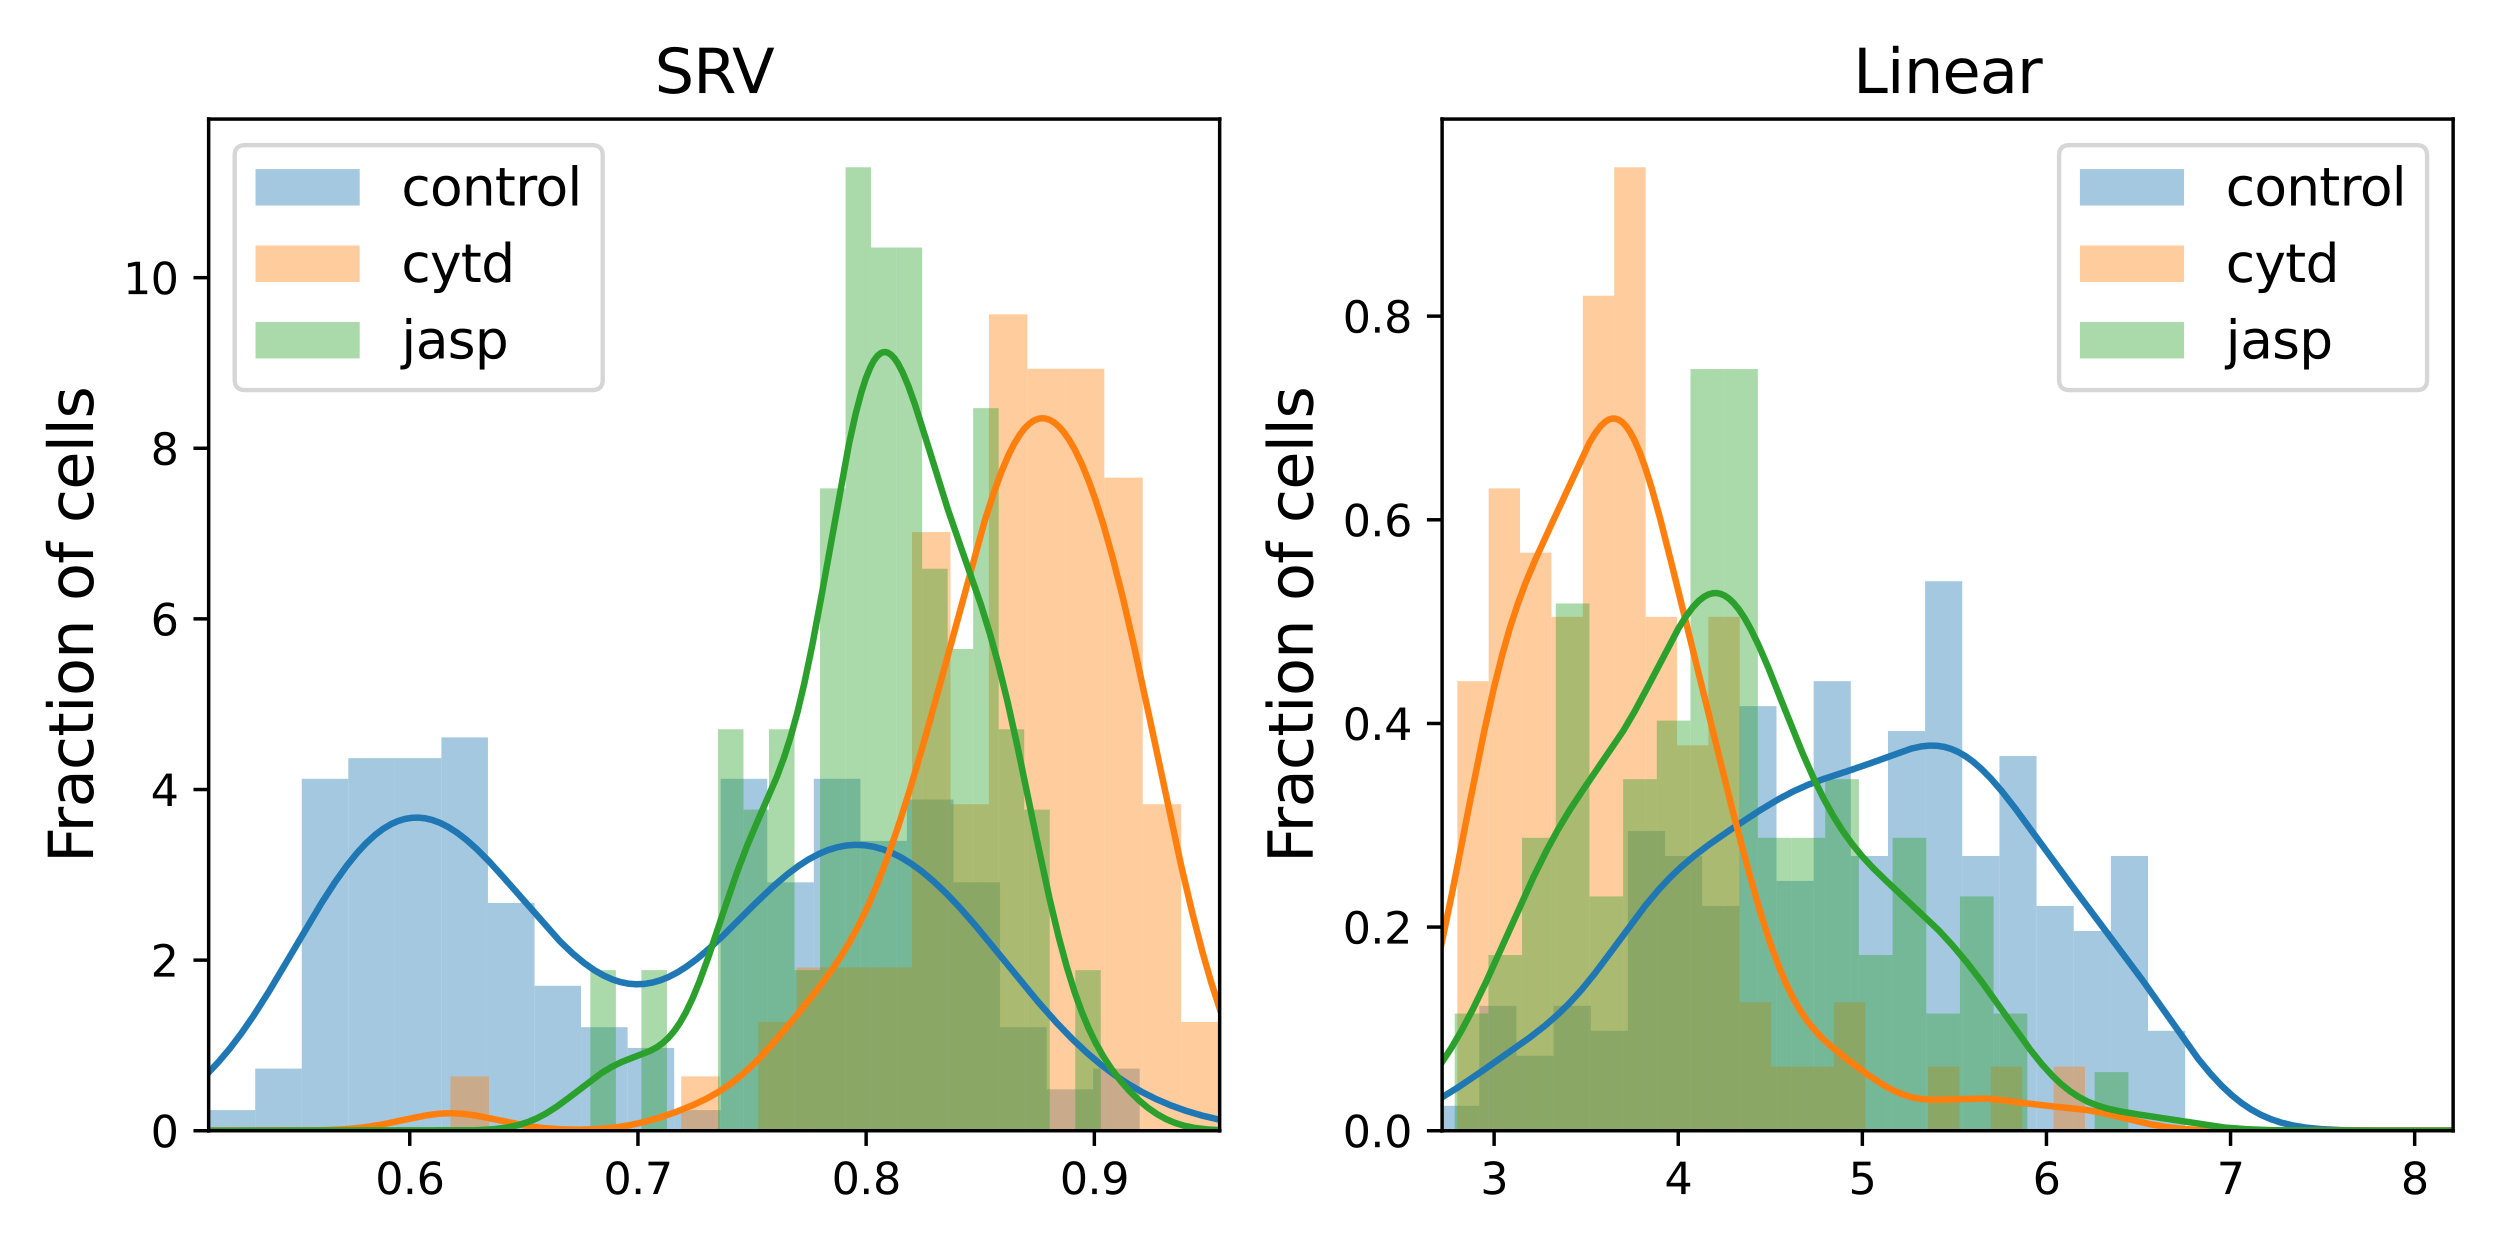 <?xml version="1.0" encoding="utf-8" standalone="no"?>
<!DOCTYPE svg PUBLIC "-//W3C//DTD SVG 1.1//EN"
  "http://www.w3.org/Graphics/SVG/1.1/DTD/svg11.dtd">
<svg xmlns:xlink="http://www.w3.org/1999/xlink" width="576pt" height="288pt" viewBox="0 0 576 288" xmlns="http://www.w3.org/2000/svg" version="1.1">
 <defs>
  <style type="text/css">*{stroke-linejoin: round; stroke-linecap: butt}</style>
 </defs>
 <g id="figure_1">
  <g id="patch_1">
   <path d="M 0 288 
L 576 288 
L 576 0 
L 0 0 
z
" style="fill: #ffffff"/>
  </g>
  <g id="axes_1">
   <g id="patch_2">
    <path d="M 48.074 260.522 
L 281.011 260.522 
L 281.011 27.438 
L 48.074 27.438 
z
" style="fill: #ffffff"/>
   </g>
   <g id="patch_3">
    <path d="M 48.074 260.522 
L 58.8 260.522 
L 58.8 255.752 
L 48.074 255.752 
z
" clip-path="url(#p64e105406b)" style="fill: #1f77b4; opacity: 0.4"/>
   </g>
   <g id="patch_4">
    <path d="M 58.8 260.522 
L 69.525 260.522 
L 69.525 246.213 
L 58.8 246.213 
z
" clip-path="url(#p64e105406b)" style="fill: #1f77b4; opacity: 0.4"/>
   </g>
   <g id="patch_5">
    <path d="M 69.525 260.522 
L 80.251 260.522 
L 80.251 179.438 
L 69.525 179.438 
z
" clip-path="url(#p64e105406b)" style="fill: #1f77b4; opacity: 0.4"/>
   </g>
   <g id="patch_6">
    <path d="M 80.251 260.522 
L 90.976 260.522 
L 90.976 174.668 
L 80.251 174.668 
z
" clip-path="url(#p64e105406b)" style="fill: #1f77b4; opacity: 0.4"/>
   </g>
   <g id="patch_7">
    <path d="M 90.976 260.522 
L 101.702 260.522 
L 101.702 174.668 
L 90.976 174.668 
z
" clip-path="url(#p64e105406b)" style="fill: #1f77b4; opacity: 0.4"/>
   </g>
   <g id="patch_8">
    <path d="M 101.702 260.522 
L 112.427 260.522 
L 112.427 169.899 
L 101.702 169.899 
z
" clip-path="url(#p64e105406b)" style="fill: #1f77b4; opacity: 0.4"/>
   </g>
   <g id="patch_9">
    <path d="M 112.427 260.522 
L 123.153 260.522 
L 123.153 208.056 
L 112.427 208.056 
z
" clip-path="url(#p64e105406b)" style="fill: #1f77b4; opacity: 0.4"/>
   </g>
   <g id="patch_10">
    <path d="M 123.153 260.522 
L 133.878 260.522 
L 133.878 227.134 
L 123.153 227.134 
z
" clip-path="url(#p64e105406b)" style="fill: #1f77b4; opacity: 0.4"/>
   </g>
   <g id="patch_11">
    <path d="M 133.878 260.522 
L 144.603 260.522 
L 144.603 236.674 
L 133.878 236.674 
z
" clip-path="url(#p64e105406b)" style="fill: #1f77b4; opacity: 0.4"/>
   </g>
   <g id="patch_12">
    <path d="M 144.603 260.522 
L 155.329 260.522 
L 155.329 241.443 
L 144.603 241.443 
z
" clip-path="url(#p64e105406b)" style="fill: #1f77b4; opacity: 0.4"/>
   </g>
   <g id="patch_13">
    <path d="M 155.329 260.522 
L 166.054 260.522 
L 166.054 255.752 
L 155.329 255.752 
z
" clip-path="url(#p64e105406b)" style="fill: #1f77b4; opacity: 0.4"/>
   </g>
   <g id="patch_14">
    <path d="M 166.054 260.522 
L 176.78 260.522 
L 176.78 179.438 
L 166.054 179.438 
z
" clip-path="url(#p64e105406b)" style="fill: #1f77b4; opacity: 0.4"/>
   </g>
   <g id="patch_15">
    <path d="M 176.78 260.522 
L 187.505 260.522 
L 187.505 203.286 
L 176.78 203.286 
z
" clip-path="url(#p64e105406b)" style="fill: #1f77b4; opacity: 0.4"/>
   </g>
   <g id="patch_16">
    <path d="M 187.505 260.522 
L 198.231 260.522 
L 198.231 179.438 
L 187.505 179.438 
z
" clip-path="url(#p64e105406b)" style="fill: #1f77b4; opacity: 0.4"/>
   </g>
   <g id="patch_17">
    <path d="M 198.231 260.522 
L 208.956 260.522 
L 208.956 193.747 
L 198.231 193.747 
z
" clip-path="url(#p64e105406b)" style="fill: #1f77b4; opacity: 0.4"/>
   </g>
   <g id="patch_18">
    <path d="M 208.956 260.522 
L 219.682 260.522 
L 219.682 184.208 
L 208.956 184.208 
z
" clip-path="url(#p64e105406b)" style="fill: #1f77b4; opacity: 0.4"/>
   </g>
   <g id="patch_19">
    <path d="M 219.682 260.522 
L 230.407 260.522 
L 230.407 203.286 
L 219.682 203.286 
z
" clip-path="url(#p64e105406b)" style="fill: #1f77b4; opacity: 0.4"/>
   </g>
   <g id="patch_20">
    <path d="M 230.407 260.522 
L 241.133 260.522 
L 241.133 236.674 
L 230.407 236.674 
z
" clip-path="url(#p64e105406b)" style="fill: #1f77b4; opacity: 0.4"/>
   </g>
   <g id="patch_21">
    <path d="M 241.133 260.522 
L 251.858 260.522 
L 251.858 250.983 
L 241.133 250.983 
z
" clip-path="url(#p64e105406b)" style="fill: #1f77b4; opacity: 0.4"/>
   </g>
   <g id="patch_22">
    <path d="M 251.858 260.522 
L 262.583 260.522 
L 262.583 246.213 
L 251.858 246.213 
z
" clip-path="url(#p64e105406b)" style="fill: #1f77b4; opacity: 0.4"/>
   </g>
   <g id="patch_23">
    <path d="M 103.796 260.522 
L 112.657 260.522 
L 112.657 247.982 
L 103.796 247.982 
z
" clip-path="url(#p64e105406b)" style="fill: #ff7f0e; opacity: 0.4"/>
   </g>
   <g id="patch_24">
    <path d="M 112.657 260.522 
L 121.517 260.522 
L 121.517 260.522 
L 112.657 260.522 
z
" clip-path="url(#p64e105406b)" style="fill: #ff7f0e; opacity: 0.4"/>
   </g>
   <g id="patch_25">
    <path d="M 121.517 260.522 
L 130.378 260.522 
L 130.378 260.522 
L 121.517 260.522 
z
" clip-path="url(#p64e105406b)" style="fill: #ff7f0e; opacity: 0.4"/>
   </g>
   <g id="patch_26">
    <path d="M 130.378 260.522 
L 139.239 260.522 
L 139.239 260.522 
L 130.378 260.522 
z
" clip-path="url(#p64e105406b)" style="fill: #ff7f0e; opacity: 0.4"/>
   </g>
   <g id="patch_27">
    <path d="M 139.239 260.522 
L 148.1 260.522 
L 148.1 260.522 
L 139.239 260.522 
z
" clip-path="url(#p64e105406b)" style="fill: #ff7f0e; opacity: 0.4"/>
   </g>
   <g id="patch_28">
    <path d="M 148.1 260.522 
L 156.96 260.522 
L 156.96 260.522 
L 148.1 260.522 
z
" clip-path="url(#p64e105406b)" style="fill: #ff7f0e; opacity: 0.4"/>
   </g>
   <g id="patch_29">
    <path d="M 156.96 260.522 
L 165.821 260.522 
L 165.821 247.982 
L 156.96 247.982 
z
" clip-path="url(#p64e105406b)" style="fill: #ff7f0e; opacity: 0.4"/>
   </g>
   <g id="patch_30">
    <path d="M 165.821 260.522 
L 174.682 260.522 
L 174.682 260.522 
L 165.821 260.522 
z
" clip-path="url(#p64e105406b)" style="fill: #ff7f0e; opacity: 0.4"/>
   </g>
   <g id="patch_31">
    <path d="M 174.682 260.522 
L 183.543 260.522 
L 183.543 235.442 
L 174.682 235.442 
z
" clip-path="url(#p64e105406b)" style="fill: #ff7f0e; opacity: 0.4"/>
   </g>
   <g id="patch_32">
    <path d="M 183.543 260.522 
L 192.403 260.522 
L 192.403 222.902 
L 183.543 222.902 
z
" clip-path="url(#p64e105406b)" style="fill: #ff7f0e; opacity: 0.4"/>
   </g>
   <g id="patch_33">
    <path d="M 192.403 260.522 
L 201.264 260.522 
L 201.264 222.902 
L 192.403 222.902 
z
" clip-path="url(#p64e105406b)" style="fill: #ff7f0e; opacity: 0.4"/>
   </g>
   <g id="patch_34">
    <path d="M 201.264 260.522 
L 210.125 260.522 
L 210.125 222.902 
L 201.264 222.902 
z
" clip-path="url(#p64e105406b)" style="fill: #ff7f0e; opacity: 0.4"/>
   </g>
   <g id="patch_35">
    <path d="M 210.125 260.522 
L 218.986 260.522 
L 218.986 122.581 
L 210.125 122.581 
z
" clip-path="url(#p64e105406b)" style="fill: #ff7f0e; opacity: 0.4"/>
   </g>
   <g id="patch_36">
    <path d="M 218.986 260.522 
L 227.846 260.522 
L 227.846 185.282 
L 218.986 185.282 
z
" clip-path="url(#p64e105406b)" style="fill: #ff7f0e; opacity: 0.4"/>
   </g>
   <g id="patch_37">
    <path d="M 227.846 260.522 
L 236.707 260.522 
L 236.707 72.421 
L 227.846 72.421 
z
" clip-path="url(#p64e105406b)" style="fill: #ff7f0e; opacity: 0.4"/>
   </g>
   <g id="patch_38">
    <path d="M 236.707 260.522 
L 245.568 260.522 
L 245.568 84.961 
L 236.707 84.961 
z
" clip-path="url(#p64e105406b)" style="fill: #ff7f0e; opacity: 0.4"/>
   </g>
   <g id="patch_39">
    <path d="M 245.568 260.522 
L 254.429 260.522 
L 254.429 84.961 
L 245.568 84.961 
z
" clip-path="url(#p64e105406b)" style="fill: #ff7f0e; opacity: 0.4"/>
   </g>
   <g id="patch_40">
    <path d="M 254.429 260.522 
L 263.289 260.522 
L 263.289 110.041 
L 254.429 110.041 
z
" clip-path="url(#p64e105406b)" style="fill: #ff7f0e; opacity: 0.4"/>
   </g>
   <g id="patch_41">
    <path d="M 263.289 260.522 
L 272.15 260.522 
L 272.15 185.282 
L 263.289 185.282 
z
" clip-path="url(#p64e105406b)" style="fill: #ff7f0e; opacity: 0.4"/>
   </g>
   <g id="patch_42">
    <path d="M 272.15 260.522 
L 281.011 260.522 
L 281.011 235.442 
L 272.15 235.442 
z
" clip-path="url(#p64e105406b)" style="fill: #ff7f0e; opacity: 0.4"/>
   </g>
   <g id="patch_43">
    <path d="M 136.018 260.522 
L 141.898 260.522 
L 141.898 223.524 
L 136.018 223.524 
z
" clip-path="url(#p64e105406b)" style="fill: #2ca02c; opacity: 0.4"/>
   </g>
   <g id="patch_44">
    <path d="M 141.898 260.522 
L 147.778 260.522 
L 147.778 260.522 
L 141.898 260.522 
z
" clip-path="url(#p64e105406b)" style="fill: #2ca02c; opacity: 0.4"/>
   </g>
   <g id="patch_45">
    <path d="M 147.778 260.522 
L 153.658 260.522 
L 153.658 223.524 
L 147.778 223.524 
z
" clip-path="url(#p64e105406b)" style="fill: #2ca02c; opacity: 0.4"/>
   </g>
   <g id="patch_46">
    <path d="M 153.658 260.522 
L 159.538 260.522 
L 159.538 260.522 
L 153.658 260.522 
z
" clip-path="url(#p64e105406b)" style="fill: #2ca02c; opacity: 0.4"/>
   </g>
   <g id="patch_47">
    <path d="M 159.538 260.522 
L 165.418 260.522 
L 165.418 260.522 
L 159.538 260.522 
z
" clip-path="url(#p64e105406b)" style="fill: #2ca02c; opacity: 0.4"/>
   </g>
   <g id="patch_48">
    <path d="M 165.418 260.522 
L 171.298 260.522 
L 171.298 168.028 
L 165.418 168.028 
z
" clip-path="url(#p64e105406b)" style="fill: #2ca02c; opacity: 0.4"/>
   </g>
   <g id="patch_49">
    <path d="M 171.298 260.522 
L 177.179 260.522 
L 177.179 186.527 
L 171.298 186.527 
z
" clip-path="url(#p64e105406b)" style="fill: #2ca02c; opacity: 0.4"/>
   </g>
   <g id="patch_50">
    <path d="M 177.179 260.522 
L 183.059 260.522 
L 183.059 168.028 
L 177.179 168.028 
z
" clip-path="url(#p64e105406b)" style="fill: #2ca02c; opacity: 0.4"/>
   </g>
   <g id="patch_51">
    <path d="M 183.059 260.522 
L 188.939 260.522 
L 188.939 223.524 
L 183.059 223.524 
z
" clip-path="url(#p64e105406b)" style="fill: #2ca02c; opacity: 0.4"/>
   </g>
   <g id="patch_52">
    <path d="M 188.939 260.522 
L 194.819 260.522 
L 194.819 112.532 
L 188.939 112.532 
z
" clip-path="url(#p64e105406b)" style="fill: #2ca02c; opacity: 0.4"/>
   </g>
   <g id="patch_53">
    <path d="M 194.819 260.522 
L 200.699 260.522 
L 200.699 38.537 
L 194.819 38.537 
z
" clip-path="url(#p64e105406b)" style="fill: #2ca02c; opacity: 0.4"/>
   </g>
   <g id="patch_54">
    <path d="M 200.699 260.522 
L 206.579 260.522 
L 206.579 57.036 
L 200.699 57.036 
z
" clip-path="url(#p64e105406b)" style="fill: #2ca02c; opacity: 0.4"/>
   </g>
   <g id="patch_55">
    <path d="M 206.579 260.522 
L 212.459 260.522 
L 212.459 57.036 
L 206.579 57.036 
z
" clip-path="url(#p64e105406b)" style="fill: #2ca02c; opacity: 0.4"/>
   </g>
   <g id="patch_56">
    <path d="M 212.459 260.522 
L 218.339 260.522 
L 218.339 131.031 
L 212.459 131.031 
z
" clip-path="url(#p64e105406b)" style="fill: #2ca02c; opacity: 0.4"/>
   </g>
   <g id="patch_57">
    <path d="M 218.339 260.522 
L 224.22 260.522 
L 224.22 149.529 
L 218.339 149.529 
z
" clip-path="url(#p64e105406b)" style="fill: #2ca02c; opacity: 0.4"/>
   </g>
   <g id="patch_58">
    <path d="M 224.22 260.522 
L 230.1 260.522 
L 230.1 94.033 
L 224.22 94.033 
z
" clip-path="url(#p64e105406b)" style="fill: #2ca02c; opacity: 0.4"/>
   </g>
   <g id="patch_59">
    <path d="M 230.1 260.522 
L 235.98 260.522 
L 235.98 168.028 
L 230.1 168.028 
z
" clip-path="url(#p64e105406b)" style="fill: #2ca02c; opacity: 0.4"/>
   </g>
   <g id="patch_60">
    <path d="M 235.98 260.522 
L 241.86 260.522 
L 241.86 186.527 
L 235.98 186.527 
z
" clip-path="url(#p64e105406b)" style="fill: #2ca02c; opacity: 0.4"/>
   </g>
   <g id="patch_61">
    <path d="M 241.86 260.522 
L 247.74 260.522 
L 247.74 260.522 
L 241.86 260.522 
z
" clip-path="url(#p64e105406b)" style="fill: #2ca02c; opacity: 0.4"/>
   </g>
   <g id="patch_62">
    <path d="M 247.74 260.522 
L 253.62 260.522 
L 253.62 223.524 
L 247.74 223.524 
z
" clip-path="url(#p64e105406b)" style="fill: #2ca02c; opacity: 0.4"/>
   </g>
   <g id="matplotlib.axis_1">
    <g id="xtick_1">
     <g id="line2d_1">
      <defs>
       <path id="m5423305f6a" d="M 0 0 
L 0 3.5 
" style="stroke: #000000; stroke-width: 0.8"/>
      </defs>
      <g>
       <use xlink:href="#m5423305f6a" x="94.408" y="260.522" style="stroke: #000000; stroke-width: 0.8"/>
      </g>
     </g>
     <g id="text_1">
      <!-- 0.6 -->
      <g transform="translate(86.457 275.12) scale(0.1 -0.1)">
       <defs>
        <path id="DejaVuSans-30" d="M 2034 4250 
Q 1547 4250 1301 3770 
Q 1056 3291 1056 2328 
Q 1056 1369 1301 889 
Q 1547 409 2034 409 
Q 2525 409 2770 889 
Q 3016 1369 3016 2328 
Q 3016 3291 2770 3770 
Q 2525 4250 2034 4250 
z
M 2034 4750 
Q 2819 4750 3233 4129 
Q 3647 3509 3647 2328 
Q 3647 1150 3233 529 
Q 2819 -91 2034 -91 
Q 1250 -91 836 529 
Q 422 1150 422 2328 
Q 422 3509 836 4129 
Q 1250 4750 2034 4750 
z
" transform="scale(0.016)"/>
        <path id="DejaVuSans-2e" d="M 684 794 
L 1344 794 
L 1344 0 
L 684 0 
L 684 794 
z
" transform="scale(0.016)"/>
        <path id="DejaVuSans-36" d="M 2113 2584 
Q 1688 2584 1439 2293 
Q 1191 2003 1191 1497 
Q 1191 994 1439 701 
Q 1688 409 2113 409 
Q 2538 409 2786 701 
Q 3034 994 3034 1497 
Q 3034 2003 2786 2293 
Q 2538 2584 2113 2584 
z
M 3366 4563 
L 3366 3988 
Q 3128 4100 2886 4159 
Q 2644 4219 2406 4219 
Q 1781 4219 1451 3797 
Q 1122 3375 1075 2522 
Q 1259 2794 1537 2939 
Q 1816 3084 2150 3084 
Q 2853 3084 3261 2657 
Q 3669 2231 3669 1497 
Q 3669 778 3244 343 
Q 2819 -91 2113 -91 
Q 1303 -91 875 529 
Q 447 1150 447 2328 
Q 447 3434 972 4092 
Q 1497 4750 2381 4750 
Q 2619 4750 2861 4703 
Q 3103 4656 3366 4563 
z
" transform="scale(0.016)"/>
       </defs>
       <use xlink:href="#DejaVuSans-30"/>
       <use xlink:href="#DejaVuSans-2e" x="63.623"/>
       <use xlink:href="#DejaVuSans-36" x="95.41"/>
      </g>
     </g>
    </g>
    <g id="xtick_2">
     <g id="line2d_2">
      <g>
       <use xlink:href="#m5423305f6a" x="146.984" y="260.522" style="stroke: #000000; stroke-width: 0.8"/>
      </g>
     </g>
     <g id="text_2">
      <!-- 0.7 -->
      <g transform="translate(139.032 275.12) scale(0.1 -0.1)">
       <defs>
        <path id="DejaVuSans-37" d="M 525 4666 
L 3525 4666 
L 3525 4397 
L 1831 0 
L 1172 0 
L 2766 4134 
L 525 4134 
L 525 4666 
z
" transform="scale(0.016)"/>
       </defs>
       <use xlink:href="#DejaVuSans-30"/>
       <use xlink:href="#DejaVuSans-2e" x="63.623"/>
       <use xlink:href="#DejaVuSans-37" x="95.41"/>
      </g>
     </g>
    </g>
    <g id="xtick_3">
     <g id="line2d_3">
      <g>
       <use xlink:href="#m5423305f6a" x="199.56" y="260.522" style="stroke: #000000; stroke-width: 0.8"/>
      </g>
     </g>
     <g id="text_3">
      <!-- 0.8 -->
      <g transform="translate(191.608 275.12) scale(0.1 -0.1)">
       <defs>
        <path id="DejaVuSans-38" d="M 2034 2216 
Q 1584 2216 1326 1975 
Q 1069 1734 1069 1313 
Q 1069 891 1326 650 
Q 1584 409 2034 409 
Q 2484 409 2743 651 
Q 3003 894 3003 1313 
Q 3003 1734 2745 1975 
Q 2488 2216 2034 2216 
z
M 1403 2484 
Q 997 2584 770 2862 
Q 544 3141 544 3541 
Q 544 4100 942 4425 
Q 1341 4750 2034 4750 
Q 2731 4750 3128 4425 
Q 3525 4100 3525 3541 
Q 3525 3141 3298 2862 
Q 3072 2584 2669 2484 
Q 3125 2378 3379 2068 
Q 3634 1759 3634 1313 
Q 3634 634 3220 271 
Q 2806 -91 2034 -91 
Q 1263 -91 848 271 
Q 434 634 434 1313 
Q 434 1759 690 2068 
Q 947 2378 1403 2484 
z
M 1172 3481 
Q 1172 3119 1398 2916 
Q 1625 2713 2034 2713 
Q 2441 2713 2670 2916 
Q 2900 3119 2900 3481 
Q 2900 3844 2670 4047 
Q 2441 4250 2034 4250 
Q 1625 4250 1398 4047 
Q 1172 3844 1172 3481 
z
" transform="scale(0.016)"/>
       </defs>
       <use xlink:href="#DejaVuSans-30"/>
       <use xlink:href="#DejaVuSans-2e" x="63.623"/>
       <use xlink:href="#DejaVuSans-38" x="95.41"/>
      </g>
     </g>
    </g>
    <g id="xtick_4">
     <g id="line2d_4">
      <g>
       <use xlink:href="#m5423305f6a" x="252.135" y="260.522" style="stroke: #000000; stroke-width: 0.8"/>
      </g>
     </g>
     <g id="text_4">
      <!-- 0.9 -->
      <g transform="translate(244.184 275.12) scale(0.1 -0.1)">
       <defs>
        <path id="DejaVuSans-39" d="M 703 97 
L 703 672 
Q 941 559 1184 500 
Q 1428 441 1663 441 
Q 2288 441 2617 861 
Q 2947 1281 2994 2138 
Q 2813 1869 2534 1725 
Q 2256 1581 1919 1581 
Q 1219 1581 811 2004 
Q 403 2428 403 3163 
Q 403 3881 828 4315 
Q 1253 4750 1959 4750 
Q 2769 4750 3195 4129 
Q 3622 3509 3622 2328 
Q 3622 1225 3098 567 
Q 2575 -91 1691 -91 
Q 1453 -91 1209 -44 
Q 966 3 703 97 
z
M 1959 2075 
Q 2384 2075 2632 2365 
Q 2881 2656 2881 3163 
Q 2881 3666 2632 3958 
Q 2384 4250 1959 4250 
Q 1534 4250 1286 3958 
Q 1038 3666 1038 3163 
Q 1038 2656 1286 2365 
Q 1534 2075 1959 2075 
z
" transform="scale(0.016)"/>
       </defs>
       <use xlink:href="#DejaVuSans-30"/>
       <use xlink:href="#DejaVuSans-2e" x="63.623"/>
       <use xlink:href="#DejaVuSans-39" x="95.41"/>
      </g>
     </g>
    </g>
   </g>
   <g id="matplotlib.axis_2">
    <g id="ytick_1">
     <g id="line2d_5">
      <defs>
       <path id="m580fa30d5f" d="M 0 0 
L -3.5 0 
" style="stroke: #000000; stroke-width: 0.8"/>
      </defs>
      <g>
       <use xlink:href="#m580fa30d5f" x="48.074" y="260.522" style="stroke: #000000; stroke-width: 0.8"/>
      </g>
     </g>
     <g id="text_5">
      <!-- 0 -->
      <g transform="translate(34.712 264.321) scale(0.1 -0.1)">
       <use xlink:href="#DejaVuSans-30"/>
      </g>
     </g>
    </g>
    <g id="ytick_2">
     <g id="line2d_6">
      <g>
       <use xlink:href="#m580fa30d5f" x="48.074" y="221.212" style="stroke: #000000; stroke-width: 0.8"/>
      </g>
     </g>
     <g id="text_6">
      <!-- 2 -->
      <g transform="translate(34.712 225.012) scale(0.1 -0.1)">
       <defs>
        <path id="DejaVuSans-32" d="M 1228 531 
L 3431 531 
L 3431 0 
L 469 0 
L 469 531 
Q 828 903 1448 1529 
Q 2069 2156 2228 2338 
Q 2531 2678 2651 2914 
Q 2772 3150 2772 3378 
Q 2772 3750 2511 3984 
Q 2250 4219 1831 4219 
Q 1534 4219 1204 4116 
Q 875 4013 500 3803 
L 500 4441 
Q 881 4594 1212 4672 
Q 1544 4750 1819 4750 
Q 2544 4750 2975 4387 
Q 3406 4025 3406 3419 
Q 3406 3131 3298 2873 
Q 3191 2616 2906 2266 
Q 2828 2175 2409 1742 
Q 1991 1309 1228 531 
z
" transform="scale(0.016)"/>
       </defs>
       <use xlink:href="#DejaVuSans-32"/>
      </g>
     </g>
    </g>
    <g id="ytick_3">
     <g id="line2d_7">
      <g>
       <use xlink:href="#m580fa30d5f" x="48.074" y="181.903" style="stroke: #000000; stroke-width: 0.8"/>
      </g>
     </g>
     <g id="text_7">
      <!-- 4 -->
      <g transform="translate(34.712 185.702) scale(0.1 -0.1)">
       <defs>
        <path id="DejaVuSans-34" d="M 2419 4116 
L 825 1625 
L 2419 1625 
L 2419 4116 
z
M 2253 4666 
L 3047 4666 
L 3047 1625 
L 3713 1625 
L 3713 1100 
L 3047 1100 
L 3047 0 
L 2419 0 
L 2419 1100 
L 313 1100 
L 313 1709 
L 2253 4666 
z
" transform="scale(0.016)"/>
       </defs>
       <use xlink:href="#DejaVuSans-34"/>
      </g>
     </g>
    </g>
    <g id="ytick_4">
     <g id="line2d_8">
      <g>
       <use xlink:href="#m580fa30d5f" x="48.074" y="142.593" style="stroke: #000000; stroke-width: 0.8"/>
      </g>
     </g>
     <g id="text_8">
      <!-- 6 -->
      <g transform="translate(34.712 146.392) scale(0.1 -0.1)">
       <use xlink:href="#DejaVuSans-36"/>
      </g>
     </g>
    </g>
    <g id="ytick_5">
     <g id="line2d_9">
      <g>
       <use xlink:href="#m580fa30d5f" x="48.074" y="103.284" style="stroke: #000000; stroke-width: 0.8"/>
      </g>
     </g>
     <g id="text_9">
      <!-- 8 -->
      <g transform="translate(34.712 107.083) scale(0.1 -0.1)">
       <use xlink:href="#DejaVuSans-38"/>
      </g>
     </g>
    </g>
    <g id="ytick_6">
     <g id="line2d_10">
      <g>
       <use xlink:href="#m580fa30d5f" x="48.074" y="63.974" style="stroke: #000000; stroke-width: 0.8"/>
      </g>
     </g>
     <g id="text_10">
      <!-- 10 -->
      <g transform="translate(28.349 67.773) scale(0.1 -0.1)">
       <defs>
        <path id="DejaVuSans-31" d="M 794 531 
L 1825 531 
L 1825 4091 
L 703 3866 
L 703 4441 
L 1819 4666 
L 2450 4666 
L 2450 531 
L 3481 531 
L 3481 0 
L 794 0 
L 794 531 
z
" transform="scale(0.016)"/>
       </defs>
       <use xlink:href="#DejaVuSans-31"/>
       <use xlink:href="#DejaVuSans-30" x="63.623"/>
      </g>
     </g>
    </g>
    <g id="text_11">
     <!-- Fraction of cells -->
     <g transform="translate(21.438 198.812) rotate(-90) scale(0.14 -0.14)">
      <defs>
       <path id="DejaVuSans-46" d="M 628 4666 
L 3309 4666 
L 3309 4134 
L 1259 4134 
L 1259 2759 
L 3109 2759 
L 3109 2228 
L 1259 2228 
L 1259 0 
L 628 0 
L 628 4666 
z
" transform="scale(0.016)"/>
       <path id="DejaVuSans-72" d="M 2631 2963 
Q 2534 3019 2420 3045 
Q 2306 3072 2169 3072 
Q 1681 3072 1420 2755 
Q 1159 2438 1159 1844 
L 1159 0 
L 581 0 
L 581 3500 
L 1159 3500 
L 1159 2956 
Q 1341 3275 1631 3429 
Q 1922 3584 2338 3584 
Q 2397 3584 2469 3576 
Q 2541 3569 2628 3553 
L 2631 2963 
z
" transform="scale(0.016)"/>
       <path id="DejaVuSans-61" d="M 2194 1759 
Q 1497 1759 1228 1600 
Q 959 1441 959 1056 
Q 959 750 1161 570 
Q 1363 391 1709 391 
Q 2188 391 2477 730 
Q 2766 1069 2766 1631 
L 2766 1759 
L 2194 1759 
z
M 3341 1997 
L 3341 0 
L 2766 0 
L 2766 531 
Q 2569 213 2275 61 
Q 1981 -91 1556 -91 
Q 1019 -91 701 211 
Q 384 513 384 1019 
Q 384 1609 779 1909 
Q 1175 2209 1959 2209 
L 2766 2209 
L 2766 2266 
Q 2766 2663 2505 2880 
Q 2244 3097 1772 3097 
Q 1472 3097 1187 3025 
Q 903 2953 641 2809 
L 641 3341 
Q 956 3463 1253 3523 
Q 1550 3584 1831 3584 
Q 2591 3584 2966 3190 
Q 3341 2797 3341 1997 
z
" transform="scale(0.016)"/>
       <path id="DejaVuSans-63" d="M 3122 3366 
L 3122 2828 
Q 2878 2963 2633 3030 
Q 2388 3097 2138 3097 
Q 1578 3097 1268 2742 
Q 959 2388 959 1747 
Q 959 1106 1268 751 
Q 1578 397 2138 397 
Q 2388 397 2633 464 
Q 2878 531 3122 666 
L 3122 134 
Q 2881 22 2623 -34 
Q 2366 -91 2075 -91 
Q 1284 -91 818 406 
Q 353 903 353 1747 
Q 353 2603 823 3093 
Q 1294 3584 2113 3584 
Q 2378 3584 2631 3529 
Q 2884 3475 3122 3366 
z
" transform="scale(0.016)"/>
       <path id="DejaVuSans-74" d="M 1172 4494 
L 1172 3500 
L 2356 3500 
L 2356 3053 
L 1172 3053 
L 1172 1153 
Q 1172 725 1289 603 
Q 1406 481 1766 481 
L 2356 481 
L 2356 0 
L 1766 0 
Q 1100 0 847 248 
Q 594 497 594 1153 
L 594 3053 
L 172 3053 
L 172 3500 
L 594 3500 
L 594 4494 
L 1172 4494 
z
" transform="scale(0.016)"/>
       <path id="DejaVuSans-69" d="M 603 3500 
L 1178 3500 
L 1178 0 
L 603 0 
L 603 3500 
z
M 603 4863 
L 1178 4863 
L 1178 4134 
L 603 4134 
L 603 4863 
z
" transform="scale(0.016)"/>
       <path id="DejaVuSans-6f" d="M 1959 3097 
Q 1497 3097 1228 2736 
Q 959 2375 959 1747 
Q 959 1119 1226 758 
Q 1494 397 1959 397 
Q 2419 397 2687 759 
Q 2956 1122 2956 1747 
Q 2956 2369 2687 2733 
Q 2419 3097 1959 3097 
z
M 1959 3584 
Q 2709 3584 3137 3096 
Q 3566 2609 3566 1747 
Q 3566 888 3137 398 
Q 2709 -91 1959 -91 
Q 1206 -91 779 398 
Q 353 888 353 1747 
Q 353 2609 779 3096 
Q 1206 3584 1959 3584 
z
" transform="scale(0.016)"/>
       <path id="DejaVuSans-6e" d="M 3513 2113 
L 3513 0 
L 2938 0 
L 2938 2094 
Q 2938 2591 2744 2837 
Q 2550 3084 2163 3084 
Q 1697 3084 1428 2787 
Q 1159 2491 1159 1978 
L 1159 0 
L 581 0 
L 581 3500 
L 1159 3500 
L 1159 2956 
Q 1366 3272 1645 3428 
Q 1925 3584 2291 3584 
Q 2894 3584 3203 3211 
Q 3513 2838 3513 2113 
z
" transform="scale(0.016)"/>
       <path id="DejaVuSans-20" transform="scale(0.016)"/>
       <path id="DejaVuSans-66" d="M 2375 4863 
L 2375 4384 
L 1825 4384 
Q 1516 4384 1395 4259 
Q 1275 4134 1275 3809 
L 1275 3500 
L 2222 3500 
L 2222 3053 
L 1275 3053 
L 1275 0 
L 697 0 
L 697 3053 
L 147 3053 
L 147 3500 
L 697 3500 
L 697 3744 
Q 697 4328 969 4595 
Q 1241 4863 1831 4863 
L 2375 4863 
z
" transform="scale(0.016)"/>
       <path id="DejaVuSans-65" d="M 3597 1894 
L 3597 1613 
L 953 1613 
Q 991 1019 1311 708 
Q 1631 397 2203 397 
Q 2534 397 2845 478 
Q 3156 559 3463 722 
L 3463 178 
Q 3153 47 2828 -22 
Q 2503 -91 2169 -91 
Q 1331 -91 842 396 
Q 353 884 353 1716 
Q 353 2575 817 3079 
Q 1281 3584 2069 3584 
Q 2775 3584 3186 3129 
Q 3597 2675 3597 1894 
z
M 3022 2063 
Q 3016 2534 2758 2815 
Q 2500 3097 2075 3097 
Q 1594 3097 1305 2825 
Q 1016 2553 972 2059 
L 3022 2063 
z
" transform="scale(0.016)"/>
       <path id="DejaVuSans-6c" d="M 603 4863 
L 1178 4863 
L 1178 0 
L 603 0 
L 603 4863 
z
" transform="scale(0.016)"/>
       <path id="DejaVuSans-73" d="M 2834 3397 
L 2834 2853 
Q 2591 2978 2328 3040 
Q 2066 3103 1784 3103 
Q 1356 3103 1142 2972 
Q 928 2841 928 2578 
Q 928 2378 1081 2264 
Q 1234 2150 1697 2047 
L 1894 2003 
Q 2506 1872 2764 1633 
Q 3022 1394 3022 966 
Q 3022 478 2636 193 
Q 2250 -91 1575 -91 
Q 1294 -91 989 -36 
Q 684 19 347 128 
L 347 722 
Q 666 556 975 473 
Q 1284 391 1588 391 
Q 1994 391 2212 530 
Q 2431 669 2431 922 
Q 2431 1156 2273 1281 
Q 2116 1406 1581 1522 
L 1381 1569 
Q 847 1681 609 1914 
Q 372 2147 372 2553 
Q 372 3047 722 3315 
Q 1072 3584 1716 3584 
Q 2034 3584 2315 3537 
Q 2597 3491 2834 3397 
z
" transform="scale(0.016)"/>
      </defs>
      <use xlink:href="#DejaVuSans-46"/>
      <use xlink:href="#DejaVuSans-72" x="50.27"/>
      <use xlink:href="#DejaVuSans-61" x="91.383"/>
      <use xlink:href="#DejaVuSans-63" x="152.662"/>
      <use xlink:href="#DejaVuSans-74" x="207.643"/>
      <use xlink:href="#DejaVuSans-69" x="246.852"/>
      <use xlink:href="#DejaVuSans-6f" x="274.635"/>
      <use xlink:href="#DejaVuSans-6e" x="335.816"/>
      <use xlink:href="#DejaVuSans-20" x="399.195"/>
      <use xlink:href="#DejaVuSans-6f" x="430.982"/>
      <use xlink:href="#DejaVuSans-66" x="492.164"/>
      <use xlink:href="#DejaVuSans-20" x="527.369"/>
      <use xlink:href="#DejaVuSans-63" x="559.156"/>
      <use xlink:href="#DejaVuSans-65" x="614.137"/>
      <use xlink:href="#DejaVuSans-6c" x="675.66"/>
      <use xlink:href="#DejaVuSans-6c" x="703.443"/>
      <use xlink:href="#DejaVuSans-73" x="731.227"/>
     </g>
    </g>
   </g>
   <g id="line2d_11">
    <path d="M 48.013 247.13 
L 50.38 244.629 
L 53.011 241.508 
L 55.641 238.034 
L 58.534 233.841 
L 61.953 228.46 
L 66.424 220.961 
L 74.051 208.104 
L 77.207 203.229 
L 79.838 199.544 
L 82.205 196.597 
L 84.309 194.313 
L 86.413 192.376 
L 88.254 190.983 
L 90.095 189.882 
L 91.673 189.177 
L 93.251 188.692 
L 94.829 188.428 
L 96.407 188.38 
L 97.985 188.544 
L 99.563 188.913 
L 101.404 189.593 
L 103.245 190.523 
L 105.349 191.871 
L 107.454 193.493 
L 109.821 195.6 
L 112.714 198.507 
L 116.133 202.282 
L 129.02 216.89 
L 131.913 219.655 
L 134.544 221.847 
L 136.911 223.516 
L 139.015 224.731 
L 141.119 225.675 
L 142.96 226.268 
L 144.801 226.638 
L 146.642 226.78 
L 148.483 226.695 
L 150.324 226.384 
L 152.165 225.853 
L 154.006 225.111 
L 156.11 224.018 
L 158.214 222.685 
L 160.582 220.931 
L 163.475 218.482 
L 166.894 215.271 
L 173.995 208.18 
L 178.203 204.178 
L 181.359 201.478 
L 183.989 199.502 
L 186.356 197.976 
L 188.724 196.718 
L 190.828 195.839 
L 192.932 195.197 
L 195.036 194.799 
L 197.14 194.649 
L 199.244 194.749 
L 201.348 195.096 
L 203.452 195.689 
L 205.556 196.52 
L 207.66 197.584 
L 210.027 199.046 
L 212.394 200.774 
L 215.025 202.983 
L 217.918 205.727 
L 221.074 209.043 
L 224.756 213.246 
L 230.016 219.638 
L 239.221 230.878 
L 243.43 235.63 
L 247.112 239.446 
L 250.531 242.657 
L 253.687 245.322 
L 256.843 247.696 
L 259.999 249.79 
L 263.155 251.62 
L 266.311 253.204 
L 269.731 254.67 
L 273.15 255.901 
L 276.832 256.997 
L 280.777 257.938 
L 281.04 257.993 
L 281.04 257.993 
" clip-path="url(#p64e105406b)" style="fill: none; stroke: #1f77b4; stroke-width: 1.5; stroke-linecap: square"/>
   </g>
   <g id="line2d_12">
    <path d="M 48.013 260.522 
L 74.314 260.413 
L 79.838 260.15 
L 84.046 259.722 
L 87.991 259.09 
L 92.988 258.035 
L 98.248 256.966 
L 101.141 256.598 
L 103.771 256.482 
L 106.402 256.594 
L 109.295 256.958 
L 112.977 257.675 
L 121.393 259.401 
L 125.075 259.892 
L 129.02 260.192 
L 133.229 260.284 
L 137.437 260.158 
L 141.382 259.814 
L 144.801 259.299 
L 148.22 258.56 
L 151.902 257.521 
L 155.847 256.161 
L 159.792 254.557 
L 162.949 253.044 
L 165.579 251.556 
L 167.946 249.986 
L 170.313 248.161 
L 172.68 246.067 
L 175.31 243.443 
L 178.466 239.966 
L 182.937 234.671 
L 188.198 228.128 
L 191.354 223.888 
L 193.721 220.376 
L 195.825 216.896 
L 197.929 212.988 
L 200.033 208.585 
L 202.137 203.649 
L 204.504 197.456 
L 206.871 190.625 
L 209.501 182.377 
L 212.657 171.72 
L 216.34 158.486 
L 226.86 120.073 
L 228.964 113.524 
L 230.805 108.494 
L 232.383 104.799 
L 233.698 102.201 
L 235.013 100.066 
L 236.065 98.703 
L 237.117 97.651 
L 238.169 96.911 
L 239.221 96.482 
L 240.01 96.362 
L 240.799 96.412 
L 241.852 96.74 
L 242.904 97.361 
L 243.956 98.267 
L 245.008 99.453 
L 246.323 101.317 
L 247.638 103.596 
L 249.216 106.865 
L 250.794 110.7 
L 252.372 115.083 
L 254.213 120.866 
L 256.317 128.306 
L 258.684 137.635 
L 261.314 148.994 
L 264.733 164.828 
L 272.098 199.253 
L 274.728 210.405 
L 277.095 219.522 
L 279.199 226.784 
L 281.04 232.447 
L 281.04 232.447 
" clip-path="url(#p64e105406b)" style="fill: none; stroke: #ff7f0e; stroke-width: 1.5; stroke-linecap: square"/>
   </g>
   <g id="line2d_13">
    <path d="M 48.013 260.522 
L 109.558 260.418 
L 113.766 260.176 
L 116.659 259.814 
L 119.289 259.259 
L 121.656 258.516 
L 123.76 257.628 
L 125.864 256.514 
L 128.231 255.006 
L 131.124 252.877 
L 138.489 247.287 
L 140.856 245.844 
L 143.223 244.677 
L 145.853 243.645 
L 149.798 242.117 
L 151.376 241.258 
L 152.691 240.318 
L 154.006 239.109 
L 155.321 237.576 
L 156.636 235.675 
L 157.951 233.379 
L 159.529 230.098 
L 161.108 226.28 
L 163.212 220.507 
L 166.631 210.258 
L 169.787 201.034 
L 172.154 194.817 
L 174.521 189.237 
L 178.992 178.961 
L 180.57 174.725 
L 182.148 169.828 
L 183.726 164.113 
L 185.304 157.5 
L 187.146 148.678 
L 189.25 137.398 
L 195.562 102.496 
L 197.14 95.368 
L 198.455 90.388 
L 199.507 87.124 
L 200.559 84.548 
L 201.348 83.084 
L 202.137 82.026 
L 202.926 81.371 
L 203.452 81.156 
L 203.978 81.113 
L 204.504 81.239 
L 205.293 81.732 
L 206.082 82.569 
L 206.871 83.726 
L 207.923 85.716 
L 209.238 88.816 
L 210.816 93.227 
L 213.183 100.691 
L 218.444 117.541 
L 221.6 126.668 
L 226.071 139.509 
L 228.175 146.343 
L 230.016 153.045 
L 232.12 161.61 
L 234.487 172.274 
L 238.695 192.581 
L 241.852 207.236 
L 243.956 216.007 
L 245.797 222.8 
L 247.638 228.708 
L 249.216 233.081 
L 250.794 236.87 
L 252.372 240.144 
L 254.213 243.423 
L 256.054 246.235 
L 258.158 249.005 
L 260.262 251.398 
L 262.366 253.467 
L 264.47 255.229 
L 266.574 256.689 
L 268.679 257.853 
L 270.783 258.74 
L 272.887 259.384 
L 275.254 259.871 
L 278.147 260.219 
L 281.04 260.393 
L 281.04 260.393 
" clip-path="url(#p64e105406b)" style="fill: none; stroke: #2ca02c; stroke-width: 1.5; stroke-linecap: square"/>
   </g>
   <g id="patch_63">
    <path d="M 48.074 260.522 
L 48.074 27.438 
" style="fill: none; stroke: #000000; stroke-width: 0.8; stroke-linejoin: miter; stroke-linecap: square"/>
   </g>
   <g id="patch_64">
    <path d="M 281.011 260.522 
L 281.011 27.438 
" style="fill: none; stroke: #000000; stroke-width: 0.8; stroke-linejoin: miter; stroke-linecap: square"/>
   </g>
   <g id="patch_65">
    <path d="M 48.074 260.522 
L 281.011 260.522 
" style="fill: none; stroke: #000000; stroke-width: 0.8; stroke-linejoin: miter; stroke-linecap: square"/>
   </g>
   <g id="patch_66">
    <path d="M 48.074 27.438 
L 281.011 27.438 
" style="fill: none; stroke: #000000; stroke-width: 0.8; stroke-linejoin: miter; stroke-linecap: square"/>
   </g>
   <g id="text_12">
    <!-- SRV -->
    <g transform="translate(150.831 21.438) scale(0.14 -0.14)">
     <defs>
      <path id="DejaVuSans-53" d="M 3425 4513 
L 3425 3897 
Q 3066 4069 2747 4153 
Q 2428 4238 2131 4238 
Q 1616 4238 1336 4038 
Q 1056 3838 1056 3469 
Q 1056 3159 1242 3001 
Q 1428 2844 1947 2747 
L 2328 2669 
Q 3034 2534 3370 2195 
Q 3706 1856 3706 1288 
Q 3706 609 3251 259 
Q 2797 -91 1919 -91 
Q 1588 -91 1214 -16 
Q 841 59 441 206 
L 441 856 
Q 825 641 1194 531 
Q 1563 422 1919 422 
Q 2459 422 2753 634 
Q 3047 847 3047 1241 
Q 3047 1584 2836 1778 
Q 2625 1972 2144 2069 
L 1759 2144 
Q 1053 2284 737 2584 
Q 422 2884 422 3419 
Q 422 4038 858 4394 
Q 1294 4750 2059 4750 
Q 2388 4750 2728 4690 
Q 3069 4631 3425 4513 
z
" transform="scale(0.016)"/>
      <path id="DejaVuSans-52" d="M 2841 2188 
Q 3044 2119 3236 1894 
Q 3428 1669 3622 1275 
L 4263 0 
L 3584 0 
L 2988 1197 
Q 2756 1666 2539 1819 
Q 2322 1972 1947 1972 
L 1259 1972 
L 1259 0 
L 628 0 
L 628 4666 
L 2053 4666 
Q 2853 4666 3247 4331 
Q 3641 3997 3641 3322 
Q 3641 2881 3436 2590 
Q 3231 2300 2841 2188 
z
M 1259 4147 
L 1259 2491 
L 2053 2491 
Q 2509 2491 2742 2702 
Q 2975 2913 2975 3322 
Q 2975 3731 2742 3939 
Q 2509 4147 2053 4147 
L 1259 4147 
z
" transform="scale(0.016)"/>
      <path id="DejaVuSans-56" d="M 1831 0 
L 50 4666 
L 709 4666 
L 2188 738 
L 3669 4666 
L 4325 4666 
L 2547 0 
L 1831 0 
z
" transform="scale(0.016)"/>
     </defs>
     <use xlink:href="#DejaVuSans-53"/>
     <use xlink:href="#DejaVuSans-52" x="63.477"/>
     <use xlink:href="#DejaVuSans-56" x="127.459"/>
    </g>
   </g>
   <g id="legend_1">
    <g id="patch_67">
     <path d="M 56.474 89.879 
L 136.464 89.879 
Q 138.864 89.879 138.864 87.479 
L 138.864 35.838 
Q 138.864 33.438 136.464 33.438 
L 56.474 33.438 
Q 54.074 33.438 54.074 35.838 
L 54.074 87.479 
Q 54.074 89.879 56.474 89.879 
z
" style="fill: #ffffff; opacity: 0.8; stroke: #cccccc; stroke-linejoin: miter"/>
    </g>
    <g id="patch_68">
     <path d="M 58.874 47.356 
L 82.874 47.356 
L 82.874 38.956 
L 58.874 38.956 
z
" style="fill: #1f77b4; opacity: 0.4"/>
    </g>
    <g id="text_13">
     <!-- control -->
     <g transform="translate(92.474 47.356) scale(0.12 -0.12)">
      <use xlink:href="#DejaVuSans-63"/>
      <use xlink:href="#DejaVuSans-6f" x="54.98"/>
      <use xlink:href="#DejaVuSans-6e" x="116.162"/>
      <use xlink:href="#DejaVuSans-74" x="179.541"/>
      <use xlink:href="#DejaVuSans-72" x="218.75"/>
      <use xlink:href="#DejaVuSans-6f" x="257.613"/>
      <use xlink:href="#DejaVuSans-6c" x="318.795"/>
     </g>
    </g>
    <g id="patch_69">
     <path d="M 58.874 64.97 
L 82.874 64.97 
L 82.874 56.57 
L 58.874 56.57 
z
" style="fill: #ff7f0e; opacity: 0.4"/>
    </g>
    <g id="text_14">
     <!-- cytd -->
     <g transform="translate(92.474 64.97) scale(0.12 -0.12)">
      <defs>
       <path id="DejaVuSans-79" d="M 2059 -325 
Q 1816 -950 1584 -1140 
Q 1353 -1331 966 -1331 
L 506 -1331 
L 506 -850 
L 844 -850 
Q 1081 -850 1212 -737 
Q 1344 -625 1503 -206 
L 1606 56 
L 191 3500 
L 800 3500 
L 1894 763 
L 2988 3500 
L 3597 3500 
L 2059 -325 
z
" transform="scale(0.016)"/>
       <path id="DejaVuSans-64" d="M 2906 2969 
L 2906 4863 
L 3481 4863 
L 3481 0 
L 2906 0 
L 2906 525 
Q 2725 213 2448 61 
Q 2172 -91 1784 -91 
Q 1150 -91 751 415 
Q 353 922 353 1747 
Q 353 2572 751 3078 
Q 1150 3584 1784 3584 
Q 2172 3584 2448 3432 
Q 2725 3281 2906 2969 
z
M 947 1747 
Q 947 1113 1208 752 
Q 1469 391 1925 391 
Q 2381 391 2643 752 
Q 2906 1113 2906 1747 
Q 2906 2381 2643 2742 
Q 2381 3103 1925 3103 
Q 1469 3103 1208 2742 
Q 947 2381 947 1747 
z
" transform="scale(0.016)"/>
      </defs>
      <use xlink:href="#DejaVuSans-63"/>
      <use xlink:href="#DejaVuSans-79" x="54.98"/>
      <use xlink:href="#DejaVuSans-74" x="114.16"/>
      <use xlink:href="#DejaVuSans-64" x="153.369"/>
     </g>
    </g>
    <g id="patch_70">
     <path d="M 58.874 82.583 
L 82.874 82.583 
L 82.874 74.183 
L 58.874 74.183 
z
" style="fill: #2ca02c; opacity: 0.4"/>
    </g>
    <g id="text_15">
     <!-- jasp -->
     <g transform="translate(92.474 82.583) scale(0.12 -0.12)">
      <defs>
       <path id="DejaVuSans-6a" d="M 603 3500 
L 1178 3500 
L 1178 -63 
Q 1178 -731 923 -1031 
Q 669 -1331 103 -1331 
L -116 -1331 
L -116 -844 
L 38 -844 
Q 366 -844 484 -692 
Q 603 -541 603 -63 
L 603 3500 
z
M 603 4863 
L 1178 4863 
L 1178 4134 
L 603 4134 
L 603 4863 
z
" transform="scale(0.016)"/>
       <path id="DejaVuSans-70" d="M 1159 525 
L 1159 -1331 
L 581 -1331 
L 581 3500 
L 1159 3500 
L 1159 2969 
Q 1341 3281 1617 3432 
Q 1894 3584 2278 3584 
Q 2916 3584 3314 3078 
Q 3713 2572 3713 1747 
Q 3713 922 3314 415 
Q 2916 -91 2278 -91 
Q 1894 -91 1617 61 
Q 1341 213 1159 525 
z
M 3116 1747 
Q 3116 2381 2855 2742 
Q 2594 3103 2138 3103 
Q 1681 3103 1420 2742 
Q 1159 2381 1159 1747 
Q 1159 1113 1420 752 
Q 1681 391 2138 391 
Q 2594 391 2855 752 
Q 3116 1113 3116 1747 
z
" transform="scale(0.016)"/>
      </defs>
      <use xlink:href="#DejaVuSans-6a"/>
      <use xlink:href="#DejaVuSans-61" x="27.783"/>
      <use xlink:href="#DejaVuSans-73" x="89.062"/>
      <use xlink:href="#DejaVuSans-70" x="141.162"/>
     </g>
    </g>
   </g>
  </g>
  <g id="axes_2">
   <g id="patch_71">
    <path d="M 332.263 260.522 
L 565.2 260.522 
L 565.2 27.438 
L 332.263 27.438 
z
" style="fill: #ffffff"/>
   </g>
   <g id="patch_72">
    <path d="M 332.263 260.522 
L 340.824 260.522 
L 340.824 254.767 
L 332.263 254.767 
z
" clip-path="url(#p0fbb9100e2)" style="fill: #1f77b4; opacity: 0.4"/>
   </g>
   <g id="patch_73">
    <path d="M 340.824 260.522 
L 349.384 260.522 
L 349.384 231.746 
L 340.824 231.746 
z
" clip-path="url(#p0fbb9100e2)" style="fill: #1f77b4; opacity: 0.4"/>
   </g>
   <g id="patch_74">
    <path d="M 349.384 260.522 
L 357.944 260.522 
L 357.944 243.257 
L 349.384 243.257 
z
" clip-path="url(#p0fbb9100e2)" style="fill: #1f77b4; opacity: 0.4"/>
   </g>
   <g id="patch_75">
    <path d="M 357.944 260.522 
L 366.505 260.522 
L 366.505 231.746 
L 357.944 231.746 
z
" clip-path="url(#p0fbb9100e2)" style="fill: #1f77b4; opacity: 0.4"/>
   </g>
   <g id="patch_76">
    <path d="M 366.505 260.522 
L 375.065 260.522 
L 375.065 237.502 
L 366.505 237.502 
z
" clip-path="url(#p0fbb9100e2)" style="fill: #1f77b4; opacity: 0.4"/>
   </g>
   <g id="patch_77">
    <path d="M 375.065 260.522 
L 383.625 260.522 
L 383.625 191.461 
L 375.065 191.461 
z
" clip-path="url(#p0fbb9100e2)" style="fill: #1f77b4; opacity: 0.4"/>
   </g>
   <g id="patch_78">
    <path d="M 383.625 260.522 
L 392.185 260.522 
L 392.185 197.216 
L 383.625 197.216 
z
" clip-path="url(#p0fbb9100e2)" style="fill: #1f77b4; opacity: 0.4"/>
   </g>
   <g id="patch_79">
    <path d="M 392.185 260.522 
L 400.746 260.522 
L 400.746 208.726 
L 392.185 208.726 
z
" clip-path="url(#p0fbb9100e2)" style="fill: #1f77b4; opacity: 0.4"/>
   </g>
   <g id="patch_80">
    <path d="M 400.746 260.522 
L 409.306 260.522 
L 409.306 162.686 
L 400.746 162.686 
z
" clip-path="url(#p0fbb9100e2)" style="fill: #1f77b4; opacity: 0.4"/>
   </g>
   <g id="patch_81">
    <path d="M 409.306 260.522 
L 417.866 260.522 
L 417.866 202.971 
L 409.306 202.971 
z
" clip-path="url(#p0fbb9100e2)" style="fill: #1f77b4; opacity: 0.4"/>
   </g>
   <g id="patch_82">
    <path d="M 417.866 260.522 
L 426.427 260.522 
L 426.427 156.93 
L 417.866 156.93 
z
" clip-path="url(#p0fbb9100e2)" style="fill: #1f77b4; opacity: 0.4"/>
   </g>
   <g id="patch_83">
    <path d="M 426.427 260.522 
L 434.987 260.522 
L 434.987 197.216 
L 426.427 197.216 
z
" clip-path="url(#p0fbb9100e2)" style="fill: #1f77b4; opacity: 0.4"/>
   </g>
   <g id="patch_84">
    <path d="M 434.987 260.522 
L 443.547 260.522 
L 443.547 168.441 
L 434.987 168.441 
z
" clip-path="url(#p0fbb9100e2)" style="fill: #1f77b4; opacity: 0.4"/>
   </g>
   <g id="patch_85">
    <path d="M 443.547 260.522 
L 452.107 260.522 
L 452.107 133.91 
L 443.547 133.91 
z
" clip-path="url(#p0fbb9100e2)" style="fill: #1f77b4; opacity: 0.4"/>
   </g>
   <g id="patch_86">
    <path d="M 452.107 260.522 
L 460.668 260.522 
L 460.668 197.216 
L 452.107 197.216 
z
" clip-path="url(#p0fbb9100e2)" style="fill: #1f77b4; opacity: 0.4"/>
   </g>
   <g id="patch_87">
    <path d="M 460.668 260.522 
L 469.228 260.522 
L 469.228 174.196 
L 460.668 174.196 
z
" clip-path="url(#p0fbb9100e2)" style="fill: #1f77b4; opacity: 0.4"/>
   </g>
   <g id="patch_88">
    <path d="M 469.228 260.522 
L 477.788 260.522 
L 477.788 208.726 
L 469.228 208.726 
z
" clip-path="url(#p0fbb9100e2)" style="fill: #1f77b4; opacity: 0.4"/>
   </g>
   <g id="patch_89">
    <path d="M 477.788 260.522 
L 486.349 260.522 
L 486.349 214.481 
L 477.788 214.481 
z
" clip-path="url(#p0fbb9100e2)" style="fill: #1f77b4; opacity: 0.4"/>
   </g>
   <g id="patch_90">
    <path d="M 486.349 260.522 
L 494.909 260.522 
L 494.909 197.216 
L 486.349 197.216 
z
" clip-path="url(#p0fbb9100e2)" style="fill: #1f77b4; opacity: 0.4"/>
   </g>
   <g id="patch_91">
    <path d="M 494.909 260.522 
L 503.469 260.522 
L 503.469 237.502 
L 494.909 237.502 
z
" clip-path="url(#p0fbb9100e2)" style="fill: #1f77b4; opacity: 0.4"/>
   </g>
   <g id="patch_92">
    <path d="M 335.762 260.522 
L 342.992 260.522 
L 342.992 156.929 
L 335.762 156.929 
z
" clip-path="url(#p0fbb9100e2)" style="fill: #ff7f0e; opacity: 0.4"/>
   </g>
   <g id="patch_93">
    <path d="M 342.992 260.522 
L 350.223 260.522 
L 350.223 112.532 
L 342.992 112.532 
z
" clip-path="url(#p0fbb9100e2)" style="fill: #ff7f0e; opacity: 0.4"/>
   </g>
   <g id="patch_94">
    <path d="M 350.223 260.522 
L 357.453 260.522 
L 357.453 127.331 
L 350.223 127.331 
z
" clip-path="url(#p0fbb9100e2)" style="fill: #ff7f0e; opacity: 0.4"/>
   </g>
   <g id="patch_95">
    <path d="M 357.453 260.522 
L 364.684 260.522 
L 364.684 142.13 
L 357.453 142.13 
z
" clip-path="url(#p0fbb9100e2)" style="fill: #ff7f0e; opacity: 0.4"/>
   </g>
   <g id="patch_96">
    <path d="M 364.684 260.522 
L 371.915 260.522 
L 371.915 68.135 
L 364.684 68.135 
z
" clip-path="url(#p0fbb9100e2)" style="fill: #ff7f0e; opacity: 0.4"/>
   </g>
   <g id="patch_97">
    <path d="M 371.915 260.522 
L 379.145 260.522 
L 379.145 38.537 
L 371.915 38.537 
z
" clip-path="url(#p0fbb9100e2)" style="fill: #ff7f0e; opacity: 0.4"/>
   </g>
   <g id="patch_98">
    <path d="M 379.145 260.522 
L 386.376 260.522 
L 386.376 142.13 
L 379.145 142.13 
z
" clip-path="url(#p0fbb9100e2)" style="fill: #ff7f0e; opacity: 0.4"/>
   </g>
   <g id="patch_99">
    <path d="M 386.376 260.522 
L 393.607 260.522 
L 393.607 171.728 
L 386.376 171.728 
z
" clip-path="url(#p0fbb9100e2)" style="fill: #ff7f0e; opacity: 0.4"/>
   </g>
   <g id="patch_100">
    <path d="M 393.607 260.522 
L 400.837 260.522 
L 400.837 142.13 
L 393.607 142.13 
z
" clip-path="url(#p0fbb9100e2)" style="fill: #ff7f0e; opacity: 0.4"/>
   </g>
   <g id="patch_101">
    <path d="M 400.837 260.522 
L 408.068 260.522 
L 408.068 230.924 
L 400.837 230.924 
z
" clip-path="url(#p0fbb9100e2)" style="fill: #ff7f0e; opacity: 0.4"/>
   </g>
   <g id="patch_102">
    <path d="M 408.068 260.522 
L 415.298 260.522 
L 415.298 245.723 
L 408.068 245.723 
z
" clip-path="url(#p0fbb9100e2)" style="fill: #ff7f0e; opacity: 0.4"/>
   </g>
   <g id="patch_103">
    <path d="M 415.298 260.522 
L 422.529 260.522 
L 422.529 245.723 
L 415.298 245.723 
z
" clip-path="url(#p0fbb9100e2)" style="fill: #ff7f0e; opacity: 0.4"/>
   </g>
   <g id="patch_104">
    <path d="M 422.529 260.522 
L 429.76 260.522 
L 429.76 230.924 
L 422.529 230.924 
z
" clip-path="url(#p0fbb9100e2)" style="fill: #ff7f0e; opacity: 0.4"/>
   </g>
   <g id="patch_105">
    <path d="M 429.76 260.522 
L 436.99 260.522 
L 436.99 260.522 
L 429.76 260.522 
z
" clip-path="url(#p0fbb9100e2)" style="fill: #ff7f0e; opacity: 0.4"/>
   </g>
   <g id="patch_106">
    <path d="M 436.99 260.522 
L 444.221 260.522 
L 444.221 260.522 
L 436.99 260.522 
z
" clip-path="url(#p0fbb9100e2)" style="fill: #ff7f0e; opacity: 0.4"/>
   </g>
   <g id="patch_107">
    <path d="M 444.221 260.522 
L 451.452 260.522 
L 451.452 245.723 
L 444.221 245.723 
z
" clip-path="url(#p0fbb9100e2)" style="fill: #ff7f0e; opacity: 0.4"/>
   </g>
   <g id="patch_108">
    <path d="M 451.452 260.522 
L 458.682 260.522 
L 458.682 260.522 
L 451.452 260.522 
z
" clip-path="url(#p0fbb9100e2)" style="fill: #ff7f0e; opacity: 0.4"/>
   </g>
   <g id="patch_109">
    <path d="M 458.682 260.522 
L 465.913 260.522 
L 465.913 245.723 
L 458.682 245.723 
z
" clip-path="url(#p0fbb9100e2)" style="fill: #ff7f0e; opacity: 0.4"/>
   </g>
   <g id="patch_110">
    <path d="M 465.913 260.522 
L 473.143 260.522 
L 473.143 260.522 
L 465.913 260.522 
z
" clip-path="url(#p0fbb9100e2)" style="fill: #ff7f0e; opacity: 0.4"/>
   </g>
   <g id="patch_111">
    <path d="M 473.143 260.522 
L 480.374 260.522 
L 480.374 245.723 
L 473.143 245.723 
z
" clip-path="url(#p0fbb9100e2)" style="fill: #ff7f0e; opacity: 0.4"/>
   </g>
   <g id="patch_112">
    <path d="M 335.165 260.522 
L 342.925 260.522 
L 342.925 233.525 
L 335.165 233.525 
z
" clip-path="url(#p0fbb9100e2)" style="fill: #2ca02c; opacity: 0.4"/>
   </g>
   <g id="patch_113">
    <path d="M 342.925 260.522 
L 350.685 260.522 
L 350.685 220.026 
L 342.925 220.026 
z
" clip-path="url(#p0fbb9100e2)" style="fill: #2ca02c; opacity: 0.4"/>
   </g>
   <g id="patch_114">
    <path d="M 350.685 260.522 
L 358.446 260.522 
L 358.446 193.029 
L 350.685 193.029 
z
" clip-path="url(#p0fbb9100e2)" style="fill: #2ca02c; opacity: 0.4"/>
   </g>
   <g id="patch_115">
    <path d="M 358.446 260.522 
L 366.206 260.522 
L 366.206 139.035 
L 358.446 139.035 
z
" clip-path="url(#p0fbb9100e2)" style="fill: #2ca02c; opacity: 0.4"/>
   </g>
   <g id="patch_116">
    <path d="M 366.206 260.522 
L 373.966 260.522 
L 373.966 206.528 
L 366.206 206.528 
z
" clip-path="url(#p0fbb9100e2)" style="fill: #2ca02c; opacity: 0.4"/>
   </g>
   <g id="patch_117">
    <path d="M 373.966 260.522 
L 381.727 260.522 
L 381.727 179.53 
L 373.966 179.53 
z
" clip-path="url(#p0fbb9100e2)" style="fill: #2ca02c; opacity: 0.4"/>
   </g>
   <g id="patch_118">
    <path d="M 381.727 260.522 
L 389.487 260.522 
L 389.487 166.032 
L 381.727 166.032 
z
" clip-path="url(#p0fbb9100e2)" style="fill: #2ca02c; opacity: 0.4"/>
   </g>
   <g id="patch_119">
    <path d="M 389.487 260.522 
L 397.247 260.522 
L 397.247 85.04 
L 389.487 85.04 
z
" clip-path="url(#p0fbb9100e2)" style="fill: #2ca02c; opacity: 0.4"/>
   </g>
   <g id="patch_120">
    <path d="M 397.247 260.522 
L 405.007 260.522 
L 405.007 85.04 
L 397.247 85.04 
z
" clip-path="url(#p0fbb9100e2)" style="fill: #2ca02c; opacity: 0.4"/>
   </g>
   <g id="patch_121">
    <path d="M 405.007 260.522 
L 412.768 260.522 
L 412.768 193.029 
L 405.007 193.029 
z
" clip-path="url(#p0fbb9100e2)" style="fill: #2ca02c; opacity: 0.4"/>
   </g>
   <g id="patch_122">
    <path d="M 412.768 260.522 
L 420.528 260.522 
L 420.528 193.029 
L 412.768 193.029 
z
" clip-path="url(#p0fbb9100e2)" style="fill: #2ca02c; opacity: 0.4"/>
   </g>
   <g id="patch_123">
    <path d="M 420.528 260.522 
L 428.288 260.522 
L 428.288 179.53 
L 420.528 179.53 
z
" clip-path="url(#p0fbb9100e2)" style="fill: #2ca02c; opacity: 0.4"/>
   </g>
   <g id="patch_124">
    <path d="M 428.288 260.522 
L 436.049 260.522 
L 436.049 220.026 
L 428.288 220.026 
z
" clip-path="url(#p0fbb9100e2)" style="fill: #2ca02c; opacity: 0.4"/>
   </g>
   <g id="patch_125">
    <path d="M 436.049 260.522 
L 443.809 260.522 
L 443.809 193.029 
L 436.049 193.029 
z
" clip-path="url(#p0fbb9100e2)" style="fill: #2ca02c; opacity: 0.4"/>
   </g>
   <g id="patch_126">
    <path d="M 443.809 260.522 
L 451.569 260.522 
L 451.569 233.525 
L 443.809 233.525 
z
" clip-path="url(#p0fbb9100e2)" style="fill: #2ca02c; opacity: 0.4"/>
   </g>
   <g id="patch_127">
    <path d="M 451.569 260.522 
L 459.33 260.522 
L 459.33 206.528 
L 451.569 206.528 
z
" clip-path="url(#p0fbb9100e2)" style="fill: #2ca02c; opacity: 0.4"/>
   </g>
   <g id="patch_128">
    <path d="M 459.33 260.522 
L 467.09 260.522 
L 467.09 233.525 
L 459.33 233.525 
z
" clip-path="url(#p0fbb9100e2)" style="fill: #2ca02c; opacity: 0.4"/>
   </g>
   <g id="patch_129">
    <path d="M 467.09 260.522 
L 474.85 260.522 
L 474.85 260.522 
L 467.09 260.522 
z
" clip-path="url(#p0fbb9100e2)" style="fill: #2ca02c; opacity: 0.4"/>
   </g>
   <g id="patch_130">
    <path d="M 474.85 260.522 
L 482.61 260.522 
L 482.61 260.522 
L 474.85 260.522 
z
" clip-path="url(#p0fbb9100e2)" style="fill: #2ca02c; opacity: 0.4"/>
   </g>
   <g id="patch_131">
    <path d="M 482.61 260.522 
L 490.371 260.522 
L 490.371 247.023 
L 482.61 247.023 
z
" clip-path="url(#p0fbb9100e2)" style="fill: #2ca02c; opacity: 0.4"/>
   </g>
   <g id="matplotlib.axis_3">
    <g id="xtick_5">
     <g id="line2d_14">
      <g>
       <use xlink:href="#m5423305f6a" x="344.245" y="260.522" style="stroke: #000000; stroke-width: 0.8"/>
      </g>
     </g>
     <g id="text_16">
      <!-- 3 -->
      <g transform="translate(341.064 275.12) scale(0.1 -0.1)">
       <defs>
        <path id="DejaVuSans-33" d="M 2597 2516 
Q 3050 2419 3304 2112 
Q 3559 1806 3559 1356 
Q 3559 666 3084 287 
Q 2609 -91 1734 -91 
Q 1441 -91 1130 -33 
Q 819 25 488 141 
L 488 750 
Q 750 597 1062 519 
Q 1375 441 1716 441 
Q 2309 441 2620 675 
Q 2931 909 2931 1356 
Q 2931 1769 2642 2001 
Q 2353 2234 1838 2234 
L 1294 2234 
L 1294 2753 
L 1863 2753 
Q 2328 2753 2575 2939 
Q 2822 3125 2822 3475 
Q 2822 3834 2567 4026 
Q 2313 4219 1838 4219 
Q 1578 4219 1281 4162 
Q 984 4106 628 3988 
L 628 4550 
Q 988 4650 1302 4700 
Q 1616 4750 1894 4750 
Q 2613 4750 3031 4423 
Q 3450 4097 3450 3541 
Q 3450 3153 3228 2886 
Q 3006 2619 2597 2516 
z
" transform="scale(0.016)"/>
       </defs>
       <use xlink:href="#DejaVuSans-33"/>
      </g>
     </g>
    </g>
    <g id="xtick_6">
     <g id="line2d_15">
      <g>
       <use xlink:href="#m5423305f6a" x="386.664" y="260.522" style="stroke: #000000; stroke-width: 0.8"/>
      </g>
     </g>
     <g id="text_17">
      <!-- 4 -->
      <g transform="translate(383.483 275.12) scale(0.1 -0.1)">
       <use xlink:href="#DejaVuSans-34"/>
      </g>
     </g>
    </g>
    <g id="xtick_7">
     <g id="line2d_16">
      <g>
       <use xlink:href="#m5423305f6a" x="429.083" y="260.522" style="stroke: #000000; stroke-width: 0.8"/>
      </g>
     </g>
     <g id="text_18">
      <!-- 5 -->
      <g transform="translate(425.902 275.12) scale(0.1 -0.1)">
       <defs>
        <path id="DejaVuSans-35" d="M 691 4666 
L 3169 4666 
L 3169 4134 
L 1269 4134 
L 1269 2991 
Q 1406 3038 1543 3061 
Q 1681 3084 1819 3084 
Q 2600 3084 3056 2656 
Q 3513 2228 3513 1497 
Q 3513 744 3044 326 
Q 2575 -91 1722 -91 
Q 1428 -91 1123 -41 
Q 819 9 494 109 
L 494 744 
Q 775 591 1075 516 
Q 1375 441 1709 441 
Q 2250 441 2565 725 
Q 2881 1009 2881 1497 
Q 2881 1984 2565 2268 
Q 2250 2553 1709 2553 
Q 1456 2553 1204 2497 
Q 953 2441 691 2322 
L 691 4666 
z
" transform="scale(0.016)"/>
       </defs>
       <use xlink:href="#DejaVuSans-35"/>
      </g>
     </g>
    </g>
    <g id="xtick_8">
     <g id="line2d_17">
      <g>
       <use xlink:href="#m5423305f6a" x="471.502" y="260.522" style="stroke: #000000; stroke-width: 0.8"/>
      </g>
     </g>
     <g id="text_19">
      <!-- 6 -->
      <g transform="translate(468.32 275.12) scale(0.1 -0.1)">
       <use xlink:href="#DejaVuSans-36"/>
      </g>
     </g>
    </g>
    <g id="xtick_9">
     <g id="line2d_18">
      <g>
       <use xlink:href="#m5423305f6a" x="513.92" y="260.522" style="stroke: #000000; stroke-width: 0.8"/>
      </g>
     </g>
     <g id="text_20">
      <!-- 7 -->
      <g transform="translate(510.739 275.12) scale(0.1 -0.1)">
       <use xlink:href="#DejaVuSans-37"/>
      </g>
     </g>
    </g>
    <g id="xtick_10">
     <g id="line2d_19">
      <g>
       <use xlink:href="#m5423305f6a" x="556.339" y="260.522" style="stroke: #000000; stroke-width: 0.8"/>
      </g>
     </g>
     <g id="text_21">
      <!-- 8 -->
      <g transform="translate(553.158 275.12) scale(0.1 -0.1)">
       <use xlink:href="#DejaVuSans-38"/>
      </g>
     </g>
    </g>
   </g>
   <g id="matplotlib.axis_4">
    <g id="ytick_7">
     <g id="line2d_20">
      <g>
       <use xlink:href="#m580fa30d5f" x="332.263" y="260.522" style="stroke: #000000; stroke-width: 0.8"/>
      </g>
     </g>
     <g id="text_22">
      <!-- 0.0 -->
      <g transform="translate(309.36 264.321) scale(0.1 -0.1)">
       <use xlink:href="#DejaVuSans-30"/>
       <use xlink:href="#DejaVuSans-2e" x="63.623"/>
       <use xlink:href="#DejaVuSans-30" x="95.41"/>
      </g>
     </g>
    </g>
    <g id="ytick_8">
     <g id="line2d_21">
      <g>
       <use xlink:href="#m580fa30d5f" x="332.263" y="213.601" style="stroke: #000000; stroke-width: 0.8"/>
      </g>
     </g>
     <g id="text_23">
      <!-- 0.2 -->
      <g transform="translate(309.36 217.401) scale(0.1 -0.1)">
       <use xlink:href="#DejaVuSans-30"/>
       <use xlink:href="#DejaVuSans-2e" x="63.623"/>
       <use xlink:href="#DejaVuSans-32" x="95.41"/>
      </g>
     </g>
    </g>
    <g id="ytick_9">
     <g id="line2d_22">
      <g>
       <use xlink:href="#m580fa30d5f" x="332.263" y="166.681" style="stroke: #000000; stroke-width: 0.8"/>
      </g>
     </g>
     <g id="text_24">
      <!-- 0.4 -->
      <g transform="translate(309.36 170.48) scale(0.1 -0.1)">
       <use xlink:href="#DejaVuSans-30"/>
       <use xlink:href="#DejaVuSans-2e" x="63.623"/>
       <use xlink:href="#DejaVuSans-34" x="95.41"/>
      </g>
     </g>
    </g>
    <g id="ytick_10">
     <g id="line2d_23">
      <g>
       <use xlink:href="#m580fa30d5f" x="332.263" y="119.76" style="stroke: #000000; stroke-width: 0.8"/>
      </g>
     </g>
     <g id="text_25">
      <!-- 0.6 -->
      <g transform="translate(309.36 123.56) scale(0.1 -0.1)">
       <use xlink:href="#DejaVuSans-30"/>
       <use xlink:href="#DejaVuSans-2e" x="63.623"/>
       <use xlink:href="#DejaVuSans-36" x="95.41"/>
      </g>
     </g>
    </g>
    <g id="ytick_11">
     <g id="line2d_24">
      <g>
       <use xlink:href="#m580fa30d5f" x="332.263" y="72.84" style="stroke: #000000; stroke-width: 0.8"/>
      </g>
     </g>
     <g id="text_26">
      <!-- 0.8 -->
      <g transform="translate(309.36 76.639) scale(0.1 -0.1)">
       <use xlink:href="#DejaVuSans-30"/>
       <use xlink:href="#DejaVuSans-2e" x="63.623"/>
       <use xlink:href="#DejaVuSans-38" x="95.41"/>
      </g>
     </g>
    </g>
    <g id="text_27">
     <!-- Fraction of cells -->
     <g transform="translate(302.449 198.812) rotate(-90) scale(0.14 -0.14)">
      <use xlink:href="#DejaVuSans-46"/>
      <use xlink:href="#DejaVuSans-72" x="50.27"/>
      <use xlink:href="#DejaVuSans-61" x="91.383"/>
      <use xlink:href="#DejaVuSans-63" x="152.662"/>
      <use xlink:href="#DejaVuSans-74" x="207.643"/>
      <use xlink:href="#DejaVuSans-69" x="246.852"/>
      <use xlink:href="#DejaVuSans-6f" x="274.635"/>
      <use xlink:href="#DejaVuSans-6e" x="335.816"/>
      <use xlink:href="#DejaVuSans-20" x="399.195"/>
      <use xlink:href="#DejaVuSans-6f" x="430.982"/>
      <use xlink:href="#DejaVuSans-66" x="492.164"/>
      <use xlink:href="#DejaVuSans-20" x="527.369"/>
      <use xlink:href="#DejaVuSans-63" x="559.156"/>
      <use xlink:href="#DejaVuSans-65" x="614.137"/>
      <use xlink:href="#DejaVuSans-6c" x="675.66"/>
      <use xlink:href="#DejaVuSans-6c" x="703.443"/>
      <use xlink:href="#DejaVuSans-73" x="731.227"/>
     </g>
    </g>
   </g>
   <g id="line2d_25">
    <path d="M 332.129 252.889 
L 335.842 250.587 
L 341.19 246.973 
L 352.479 239.029 
L 356.044 236.253 
L 359.014 233.653 
L 361.688 231.015 
L 364.362 228.06 
L 367.333 224.421 
L 371.046 219.475 
L 379.067 208.669 
L 382.038 205.114 
L 384.712 202.247 
L 387.386 199.695 
L 390.356 197.18 
L 393.773 194.591 
L 398.675 191.178 
L 405.507 186.688 
L 409.815 184.107 
L 413.231 182.313 
L 416.499 180.847 
L 420.064 179.503 
L 425.857 177.608 
L 431.205 175.761 
L 440.414 172.463 
L 442.642 171.979 
L 444.573 171.783 
L 446.356 171.83 
L 447.99 172.091 
L 449.624 172.577 
L 451.258 173.297 
L 452.892 174.25 
L 454.674 175.55 
L 456.605 177.245 
L 458.685 179.366 
L 461.21 182.287 
L 464.329 186.274 
L 469.083 192.771 
L 477.252 203.922 
L 493.592 225.785 
L 506.515 244.026 
L 509.337 247.443 
L 511.862 250.155 
L 514.239 252.375 
L 516.467 254.154 
L 518.695 255.645 
L 520.923 256.864 
L 523.151 257.836 
L 525.528 258.636 
L 528.201 259.293 
L 531.172 259.787 
L 534.737 260.146 
L 539.49 260.382 
L 546.917 260.498 
L 565.336 260.522 
L 565.336 260.522 
" clip-path="url(#p0fbb9100e2)" style="fill: none; stroke: #1f77b4; stroke-width: 1.5; stroke-linecap: square"/>
   </g>
   <g id="line2d_26">
    <path d="M 332.129 217.406 
L 334.505 206.055 
L 338.664 184.805 
L 341.932 168.617 
L 344.16 158.637 
L 346.091 150.948 
L 347.874 144.702 
L 349.656 139.236 
L 351.587 134.062 
L 353.815 128.779 
L 357.826 120.015 
L 366.144 102.126 
L 367.63 99.678 
L 368.818 98.138 
L 369.858 97.161 
L 370.749 96.635 
L 371.492 96.435 
L 372.234 96.464 
L 372.977 96.728 
L 373.72 97.233 
L 374.611 98.16 
L 375.502 99.434 
L 376.542 101.346 
L 377.73 104.062 
L 379.067 107.731 
L 380.553 112.462 
L 382.484 119.414 
L 385.157 129.985 
L 398.972 185.924 
L 402.982 201.124 
L 405.656 210.423 
L 407.736 216.925 
L 409.667 222.259 
L 411.449 226.531 
L 413.083 229.894 
L 414.717 232.758 
L 416.351 235.179 
L 418.133 237.398 
L 420.064 239.422 
L 422.292 241.43 
L 425.56 244.049 
L 430.611 247.799 
L 433.73 249.864 
L 436.107 251.18 
L 438.186 252.088 
L 440.266 252.744 
L 442.345 253.154 
L 444.573 253.353 
L 447.247 253.354 
L 457.348 253.112 
L 460.764 253.404 
L 466.557 254.175 
L 472.202 254.827 
L 480.817 255.757 
L 484.531 256.441 
L 489.135 257.54 
L 495.523 259.048 
L 499.236 259.686 
L 503.098 260.113 
L 507.554 260.37 
L 514.09 260.496 
L 531.915 260.522 
L 565.336 260.522 
L 565.336 260.522 
" clip-path="url(#p0fbb9100e2)" style="fill: none; stroke: #ff7f0e; stroke-width: 1.5; stroke-linecap: square"/>
   </g>
   <g id="line2d_27">
    <path d="M 332.129 244.871 
L 334.357 241.491 
L 336.733 237.448 
L 339.259 232.692 
L 342.229 226.582 
L 346.091 218.074 
L 353.37 201.947 
L 356.341 195.951 
L 359.014 191.035 
L 361.688 186.587 
L 364.659 182.096 
L 374.017 168.358 
L 376.691 163.778 
L 379.661 158.221 
L 386.791 144.644 
L 388.574 141.829 
L 390.059 139.859 
L 391.396 138.442 
L 392.584 137.505 
L 393.624 136.955 
L 394.664 136.672 
L 395.555 136.649 
L 396.446 136.832 
L 397.338 137.222 
L 398.377 137.936 
L 399.417 138.923 
L 400.606 140.371 
L 401.942 142.38 
L 403.428 145.036 
L 405.21 148.718 
L 407.438 153.891 
L 411.003 162.851 
L 415.311 173.547 
L 417.985 179.576 
L 420.213 184.086 
L 422.441 188.093 
L 424.521 191.39 
L 426.749 194.492 
L 428.977 197.216 
L 431.502 199.949 
L 434.621 202.981 
L 446.653 214.319 
L 449.921 217.881 
L 453.189 221.779 
L 456.605 226.222 
L 460.764 232.032 
L 467.746 241.822 
L 470.419 245.165 
L 472.796 247.788 
L 474.876 249.765 
L 476.955 251.431 
L 478.886 252.703 
L 480.966 253.799 
L 483.045 254.649 
L 485.422 255.381 
L 488.393 256.048 
L 493.146 256.851 
L 512.456 259.779 
L 517.507 260.173 
L 523.448 260.404 
L 532.509 260.507 
L 565.336 260.522 
L 565.336 260.522 
" clip-path="url(#p0fbb9100e2)" style="fill: none; stroke: #2ca02c; stroke-width: 1.5; stroke-linecap: square"/>
   </g>
   <g id="patch_132">
    <path d="M 332.263 260.522 
L 332.263 27.438 
" style="fill: none; stroke: #000000; stroke-width: 0.8; stroke-linejoin: miter; stroke-linecap: square"/>
   </g>
   <g id="patch_133">
    <path d="M 565.2 260.522 
L 565.2 27.438 
" style="fill: none; stroke: #000000; stroke-width: 0.8; stroke-linejoin: miter; stroke-linecap: square"/>
   </g>
   <g id="patch_134">
    <path d="M 332.263 260.522 
L 565.2 260.522 
" style="fill: none; stroke: #000000; stroke-width: 0.8; stroke-linejoin: miter; stroke-linecap: square"/>
   </g>
   <g id="patch_135">
    <path d="M 332.263 27.438 
L 565.2 27.438 
" style="fill: none; stroke: #000000; stroke-width: 0.8; stroke-linejoin: miter; stroke-linecap: square"/>
   </g>
   <g id="text_28">
    <!-- Linear -->
    <g transform="translate(426.976 21.438) scale(0.14 -0.14)">
     <defs>
      <path id="DejaVuSans-4c" d="M 628 4666 
L 1259 4666 
L 1259 531 
L 3531 531 
L 3531 0 
L 628 0 
L 628 4666 
z
" transform="scale(0.016)"/>
     </defs>
     <use xlink:href="#DejaVuSans-4c"/>
     <use xlink:href="#DejaVuSans-69" x="55.713"/>
     <use xlink:href="#DejaVuSans-6e" x="83.496"/>
     <use xlink:href="#DejaVuSans-65" x="146.875"/>
     <use xlink:href="#DejaVuSans-61" x="208.398"/>
     <use xlink:href="#DejaVuSans-72" x="269.678"/>
    </g>
   </g>
   <g id="legend_2">
    <g id="patch_136">
     <path d="M 476.811 89.879 
L 556.8 89.879 
Q 559.2 89.879 559.2 87.479 
L 559.2 35.838 
Q 559.2 33.438 556.8 33.438 
L 476.811 33.438 
Q 474.411 33.438 474.411 35.838 
L 474.411 87.479 
Q 474.411 89.879 476.811 89.879 
z
" style="fill: #ffffff; opacity: 0.8; stroke: #cccccc; stroke-linejoin: miter"/>
    </g>
    <g id="patch_137">
     <path d="M 479.211 47.356 
L 503.211 47.356 
L 503.211 38.956 
L 479.211 38.956 
z
" style="fill: #1f77b4; opacity: 0.4"/>
    </g>
    <g id="text_29">
     <!-- control -->
     <g transform="translate(512.811 47.356) scale(0.12 -0.12)">
      <use xlink:href="#DejaVuSans-63"/>
      <use xlink:href="#DejaVuSans-6f" x="54.98"/>
      <use xlink:href="#DejaVuSans-6e" x="116.162"/>
      <use xlink:href="#DejaVuSans-74" x="179.541"/>
      <use xlink:href="#DejaVuSans-72" x="218.75"/>
      <use xlink:href="#DejaVuSans-6f" x="257.613"/>
      <use xlink:href="#DejaVuSans-6c" x="318.795"/>
     </g>
    </g>
    <g id="patch_138">
     <path d="M 479.211 64.97 
L 503.211 64.97 
L 503.211 56.57 
L 479.211 56.57 
z
" style="fill: #ff7f0e; opacity: 0.4"/>
    </g>
    <g id="text_30">
     <!-- cytd -->
     <g transform="translate(512.811 64.97) scale(0.12 -0.12)">
      <use xlink:href="#DejaVuSans-63"/>
      <use xlink:href="#DejaVuSans-79" x="54.98"/>
      <use xlink:href="#DejaVuSans-74" x="114.16"/>
      <use xlink:href="#DejaVuSans-64" x="153.369"/>
     </g>
    </g>
    <g id="patch_139">
     <path d="M 479.211 82.583 
L 503.211 82.583 
L 503.211 74.183 
L 479.211 74.183 
z
" style="fill: #2ca02c; opacity: 0.4"/>
    </g>
    <g id="text_31">
     <!-- jasp -->
     <g transform="translate(512.811 82.583) scale(0.12 -0.12)">
      <use xlink:href="#DejaVuSans-6a"/>
      <use xlink:href="#DejaVuSans-61" x="27.783"/>
      <use xlink:href="#DejaVuSans-73" x="89.062"/>
      <use xlink:href="#DejaVuSans-70" x="141.162"/>
     </g>
    </g>
   </g>
  </g>
 </g>
 <defs>
  <clipPath id="p64e105406b">
   <rect x="48.074" y="27.438" width="232.937" height="233.084"/>
  </clipPath>
  <clipPath id="p0fbb9100e2">
   <rect x="332.263" y="27.438" width="232.937" height="233.084"/>
  </clipPath>
 </defs>
</svg>
